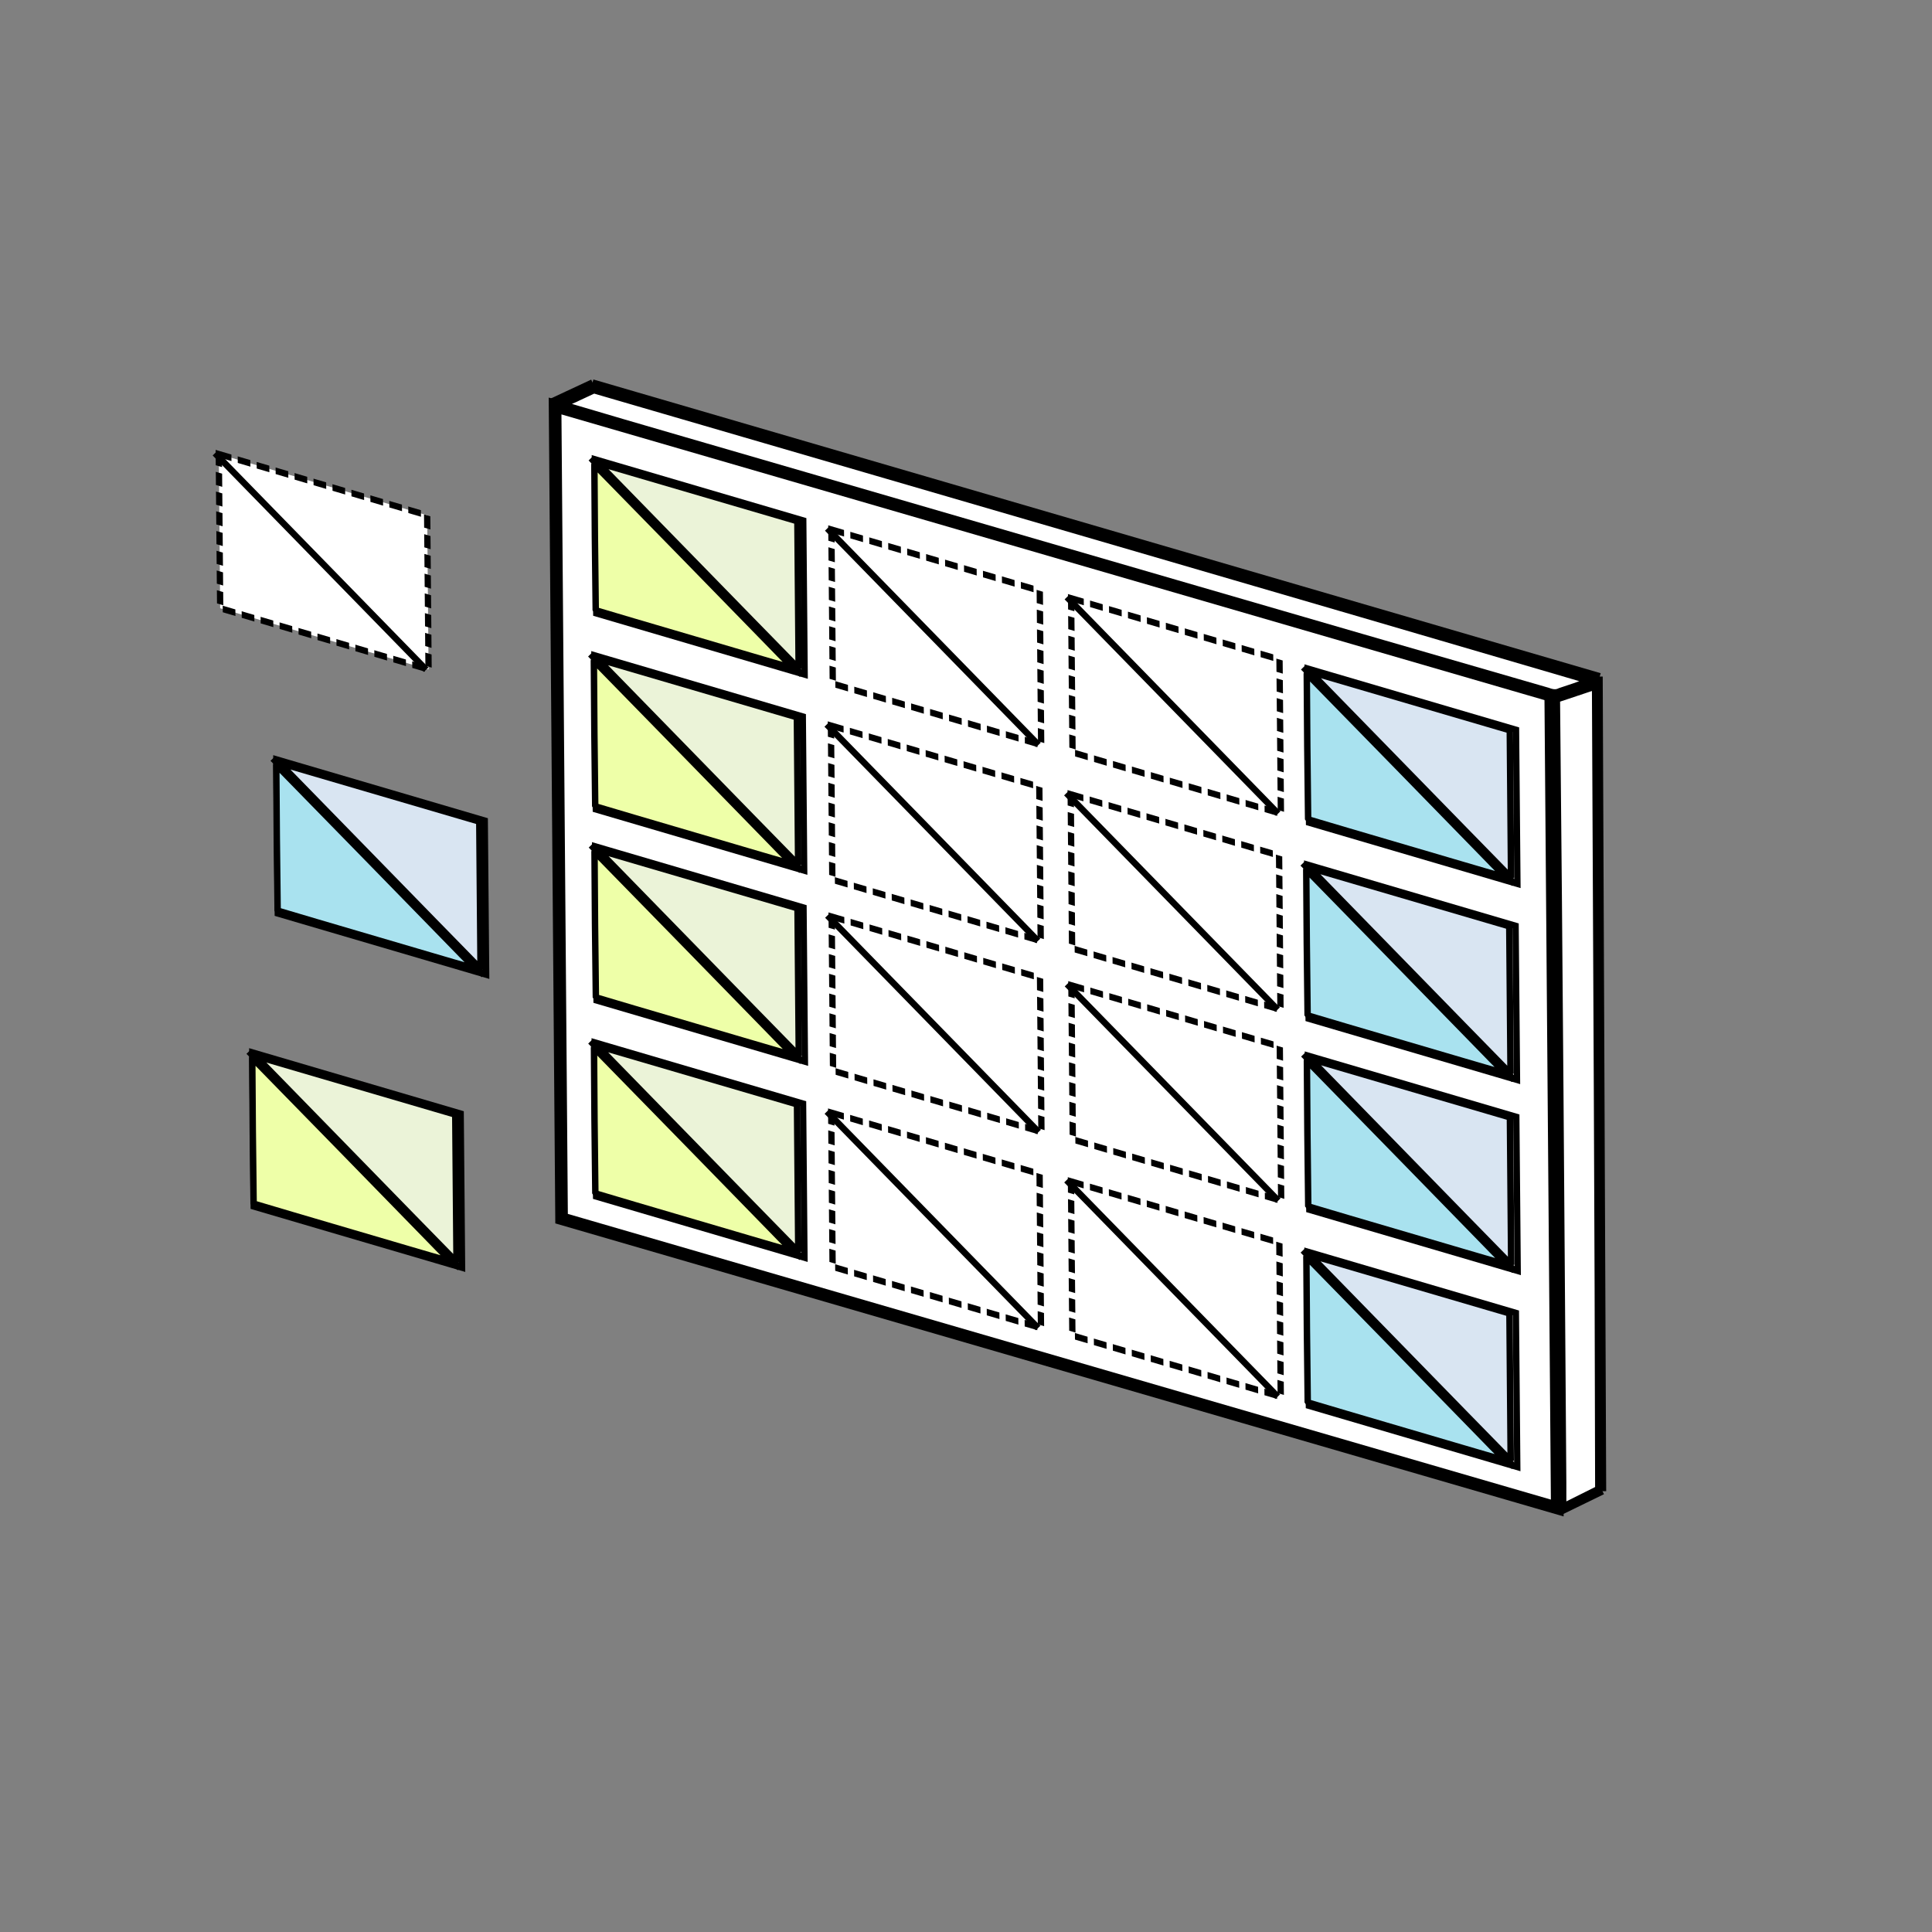 <?xml version="1.0" encoding="UTF-8" standalone="no"?>
<!-- Created with Inkscape (http://www.inkscape.org/) -->

<svg
   width="60mm"
   height="60mm"
   viewBox="0 0 60 60"
   version="1.1"
   id="svg5"
   inkscape:version="1.2.2 (732a01da63, 2022-12-09)"
   sodipodi:docname="template.svg"
   xmlns:inkscape="http://www.inkscape.org/namespaces/inkscape"
   xmlns:sodipodi="http://sodipodi.sourceforge.net/DTD/sodipodi-0.dtd"
   xmlns="http://www.w3.org/2000/svg"
   xmlns:svg="http://www.w3.org/2000/svg">
  <rect x="0" y="0" width="60" height="60" fill="#808080" stroke="none"/>
  <sodipodi:namedview
     id="namedview7"
     pagecolor="#ffffff"
     bordercolor="#000000"
     borderopacity="0.25"
     inkscape:showpageshadow="2"
     inkscape:pageopacity="0.0"
     inkscape:pagecheckerboard="0"
     inkscape:deskcolor="#d1d1d1"
     inkscape:document-units="mm"
     showgrid="false"
     inkscape:zoom="4"
     inkscape:cx="-34.25"
     inkscape:cy="34.125"
     inkscape:window-width="1920"
     inkscape:window-height="991"
     inkscape:window-x="-9"
     inkscape:window-y="-9"
     inkscape:window-maximized="1"
     inkscape:current-layer="layer1" />
  <defs
     id="defs2">
    <inkscape:perspective
       sodipodi:type="inkscape:persp3d"
       inkscape:vp_x="-26.072928 : 203.34732 : 1"
       inkscape:vp_y="0 : 1059.9401 : 0"
       inkscape:vp_z="281.63221 : 203.34732 : 1"
       inkscape:persp3d-origin="127.77963 : 150.88028 : 1"
       id="perspective1324" />
  </defs>
  <g
     inkscape:label="Layer 1"
     inkscape:groupmode="layer"
     id="layer1"
     style="display:inline"
     transform="translate(-68.999,-166.365)">
    <path
       style="fill:#e6e6e6;stroke:#000000;stroke-width:0.193;stroke-dasharray:none"
       d="m 118.603,187.485 -1.439,0.492"
       id="path11981" />
    <g
       id="g67057"
       transform="translate(8.419,11.88)"
       style="stroke-width:0.4;stroke-dasharray:none">
      <rect
         style="display:inline;fill:#ffffff;stroke:#000000;stroke-width:0.409;stroke-dasharray:none"
         id="rect1540-4"
         width="32.21"
         height="25.238"
         x="79.854"
         y="144.814"
         transform="matrix(0.96,0.279,0.008,1,0,0)" />
      <path
         style="display:inline;fill:#e6e6e6;stroke:#000000;stroke-width:0.4;stroke-dasharray:none"
         d="m 79.025,166.455 -1.261,0.589"
         id="path11981-3" />
      <path
         style="fill:#e6e6e6;stroke:#000000;stroke-width:0.4;stroke-dasharray:none"
         d="m 109.014,201.338 1.291,-0.629"
         id="path11983" />
      <path
         style="fill:#ffffff;stroke:#000000;stroke-width:0.4;stroke-dasharray:none;stroke-opacity:1"
         d="m 78.953,166.462 31.282,9.122"
         id="path23233" />
      <path
         style="fill:#ffffff;stroke:#000000;stroke-width:0.4;stroke-dasharray:none;stroke-opacity:1"
         d="m 110.154,175.497 0.108,25.299"
         id="path23235" />
    </g>
    <g
       id="g67223"
       transform="translate(11.759,20.094)"
       style="stroke-width:0.2;stroke-dasharray:none">
      <rect
         style="display:inline;fill:#ffffff;stroke:#000000;stroke-width:0.204;stroke-dasharray:none"
         id="rect1540-4-2-0-2-7-0-02-8-2-67"
         width="6.741"
         height="4.787"
         x="67.151"
         y="150.917"
         transform="matrix(0.96,0.282,0.009,1,0,0)" />
      <path
         style="display:inline;fill:#ffffff;stroke:#000000;stroke-width:0.2;stroke-dasharray:none;stroke-opacity:1"
         d="m 65.712,169.829 6.559,6.722"
         id="path28627-2-5-90-0-0" />
      <path
         style="display:inline;fill:#a9e2ef;fill-opacity:1;stroke:#000000;stroke-width:0.2;stroke-linecap:butt;stroke-linejoin:bevel;stroke-miterlimit:2.5;stroke-dasharray:none;stroke-opacity:1;paint-order:normal"
         d="m 65.82,170.028 c 0.008,1.508 0.021,3.015 0.042,4.523 1.617,0.483 3.239,0.953 4.858,1.431 0.419,0.121 0.839,0.249 1.257,0.364 -0.16,-0.198 -0.351,-0.369 -0.525,-0.555 -1.876,-1.923 -3.751,-3.847 -5.631,-5.766 z"
         id="path58431-0-4-5" />
      <path
         style="display:inline;fill:#d9e5f2;fill-opacity:1;stroke:#000000;stroke-width:0.2;stroke-linecap:butt;stroke-linejoin:bevel;stroke-miterlimit:2.5;stroke-dasharray:none;stroke-opacity:1;paint-order:normal"
         d="m 65.922,169.967 c 1.59,1.632 3.182,3.261 4.773,4.892 0.489,0.501 0.978,1.002 1.469,1.502 -0.011,-1.525 -0.024,-3.051 -0.039,-4.576 -2.067,-0.608 -4.135,-1.214 -6.204,-1.819 z"
         id="path58419-8-2-3" />
    </g>
    <rect
       style="display:inline;fill:#ffffff;stroke:#000000;stroke-width:0.204;stroke-dasharray:none"
       id="rect1540-4-2-0-2-7-0-02"
       width="6.741"
       height="4.787"
       x="112.616"
       y="167.39"
       transform="matrix(0.96,0.282,0.009,1,0,0)" />
    <path
       style="fill:#ffffff;stroke:#000000;stroke-width:0.2;stroke-dasharray:none;stroke-opacity:1"
       d="m 109.478,199.109 6.559,6.722"
       id="path28627-2-5" />
    <path
       style="fill:#a9e2ef;fill-opacity:1;stroke:#000000;stroke-width:0.2;stroke-linecap:butt;stroke-linejoin:bevel;stroke-miterlimit:2.5;stroke-dasharray:none;stroke-opacity:1;paint-order:normal"
       d="m 109.586,199.308 c 0.008,1.508 0.021,3.015 0.042,4.523 1.617,0.483 3.239,0.953 4.858,1.431 0.419,0.121 0.839,0.249 1.257,0.364 -0.16,-0.198 -0.351,-0.369 -0.525,-0.555 -1.876,-1.923 -3.751,-3.847 -5.631,-5.766 z"
       id="path58431" />
    <path
       style="fill:#d9e5f2;fill-opacity:1;stroke:#000000;stroke-width:0.2;stroke-linecap:butt;stroke-linejoin:bevel;stroke-miterlimit:2.5;stroke-dasharray:none;stroke-opacity:1;paint-order:normal"
       d="m 109.688,199.247 c 1.59,1.632 3.182,3.261 4.773,4.892 0.489,0.501 0.978,1.002 1.469,1.502 -0.011,-1.525 -0.024,-3.051 -0.039,-4.576 -2.067,-0.608 -4.135,-1.214 -6.204,-1.819 z"
       id="path58419" />
    <rect
       style="display:inline;fill:#ffffff;stroke:#000000;stroke-width:0.204;stroke-dasharray:none"
       id="rect1540-4-2-0-2-7-0-02-2"
       width="6.741"
       height="4.787"
       x="112.545"
       y="173.499"
       transform="matrix(0.96,0.282,0.009,1,0,0)" />
    <path
       style="fill:#ffffff;stroke:#000000;stroke-width:0.2;stroke-dasharray:none;stroke-opacity:1"
       d="m 109.462,205.197 6.559,6.722"
       id="path28627-2-5-9" />
    <path
       style="fill:#d9e5f2;fill-opacity:1;stroke:#000000;stroke-width:0.2;stroke-linecap:butt;stroke-linejoin:bevel;stroke-miterlimit:2.5;stroke-dasharray:none;stroke-opacity:1;paint-order:normal"
       d="m 109.673,205.335 c 1.59,1.632 3.182,3.261 4.773,4.892 0.489,0.501 0.978,1.002 1.469,1.502 -0.011,-1.525 -0.024,-3.051 -0.039,-4.576 -2.067,-0.608 -4.135,-1.214 -6.204,-1.819 z"
       id="path58419-1" />
    <path
       style="fill:#a9e2ef;fill-opacity:1;stroke:#000000;stroke-width:0.2;stroke-linecap:butt;stroke-linejoin:bevel;stroke-miterlimit:2.5;stroke-dasharray:none;stroke-opacity:1;paint-order:normal"
       d="m 109.57,205.396 c 0.008,1.508 0.021,3.015 0.042,4.523 1.617,0.483 3.239,0.953 4.858,1.431 0.419,0.121 0.839,0.249 1.257,0.364 -0.16,-0.198 -0.351,-0.369 -0.525,-0.555 -1.876,-1.923 -3.751,-3.847 -5.631,-5.766 z"
       id="path58431-6" />
    <rect
       style="display:inline;fill:#ffffff;stroke:#000000;stroke-width:0.204;stroke-dasharray:none"
       id="rect1540-4-2-0-2-7-0-02-8"
       width="6.741"
       height="4.787"
       x="112.72"
       y="155.34"
       transform="matrix(0.96,0.282,0.009,1,0,0)" />
    <path
       style="fill:#ffffff;stroke:#000000;stroke-width:0.2;stroke-dasharray:none;stroke-opacity:1"
       d="m 109.474,187.089 6.559,6.722"
       id="path28627-2-5-90" />
    <path
       style="fill:#a9e2ef;fill-opacity:1;stroke:#000000;stroke-width:0.2;stroke-linecap:butt;stroke-linejoin:bevel;stroke-miterlimit:2.5;stroke-dasharray:none;stroke-opacity:1;paint-order:normal"
       d="m 109.582,187.288 c 0.008,1.508 0.021,3.015 0.042,4.523 1.617,0.483 3.239,0.953 4.858,1.431 0.419,0.121 0.839,0.249 1.257,0.364 -0.16,-0.198 -0.351,-0.369 -0.525,-0.555 -1.876,-1.923 -3.751,-3.847 -5.631,-5.766 z"
       id="path58431-0" />
    <path
       style="fill:#d9e5f2;fill-opacity:1;stroke:#000000;stroke-width:0.2;stroke-linecap:butt;stroke-linejoin:bevel;stroke-miterlimit:2.5;stroke-dasharray:none;stroke-opacity:1;paint-order:normal"
       d="m 109.684,187.226 c 1.59,1.632 3.182,3.261 4.773,4.892 0.489,0.501 0.978,1.002 1.469,1.502 -0.011,-1.525 -0.024,-3.051 -0.039,-4.576 -2.067,-0.608 -4.135,-1.214 -6.204,-1.819 z"
       id="path58419-8" />
    <rect
       style="display:inline;fill:#ffffff;stroke:#000000;stroke-width:0.204;stroke-dasharray:none"
       id="rect1540-4-2-0-2-7-0-02-2-6"
       width="6.741"
       height="4.787"
       x="112.649"
       y="161.448"
       transform="matrix(0.96,0.282,0.009,1,0,0)" />
    <path
       style="fill:#ffffff;stroke:#000000;stroke-width:0.2;stroke-dasharray:none;stroke-opacity:1"
       d="m 109.458,193.177 6.559,6.722"
       id="path28627-2-5-9-0" />
    <path
       style="fill:#d9e5f2;fill-opacity:1;stroke:#000000;stroke-width:0.2;stroke-linecap:butt;stroke-linejoin:bevel;stroke-miterlimit:2.5;stroke-dasharray:none;stroke-opacity:1;paint-order:normal"
       d="m 109.668,193.314 c 1.59,1.632 3.182,3.261 4.773,4.892 0.489,0.501 0.978,1.002 1.469,1.502 -0.011,-1.525 -0.024,-3.051 -0.039,-4.576 -2.067,-0.608 -4.135,-1.214 -6.204,-1.819 z"
       id="path58419-1-2" />
    <path
       style="fill:#a9e2ef;fill-opacity:1;stroke:#000000;stroke-width:0.2;stroke-linecap:butt;stroke-linejoin:bevel;stroke-miterlimit:2.5;stroke-dasharray:none;stroke-opacity:1;paint-order:normal"
       d="m 109.566,193.376 c 0.008,1.508 0.021,3.015 0.042,4.523 1.617,0.483 3.239,0.953 4.858,1.431 0.419,0.121 0.839,0.249 1.257,0.364 -0.16,-0.198 -0.351,-0.369 -0.525,-0.555 -1.876,-1.923 -3.751,-3.847 -5.631,-5.766 z"
       id="path58431-6-0" />
    <rect
       style="display:inline;fill:#ffffff;stroke:#000000;stroke-width:0.204;stroke-dasharray:0.409,0.204;fill-opacity:1;stroke-dashoffset:0"
       id="rect1540-4-2-0-2-7-0-02-84"
       width="6.741"
       height="4.787"
       x="104.965"
       y="167.365"
       transform="matrix(0.96,0.282,0.009,1,0,0)" />
    <path
       style="fill:#ffffff;stroke:#000000;stroke-width:0.2;stroke-dasharray:none;stroke-opacity:1;fill-opacity:1;stroke-dashoffset:0"
       d="m 102.137,196.929 6.559,6.722"
       id="path28627-2-5-6" />
    <rect
       style="display:inline;fill:#ffffff;stroke:#000000;stroke-width:0.204;stroke-dasharray:0.409,0.204;fill-opacity:1;stroke-dashoffset:0"
       id="rect1540-4-2-0-2-7-0-02-2-3"
       width="6.741"
       height="4.787"
       x="104.894"
       y="173.474"
       transform="matrix(0.96,0.282,0.009,1,0,0)" />
    <path
       style="fill:#ffffff;stroke:#000000;stroke-width:0.2;stroke-dasharray:none;stroke-opacity:1;fill-opacity:1;stroke-dashoffset:0"
       d="m 102.121,203.017 6.559,6.722"
       id="path28627-2-5-9-5" />
    <rect
       style="display:inline;fill:#ffffff;stroke:#000000;stroke-width:0.204;stroke-dasharray:0.409,0.204;fill-opacity:1;stroke-dashoffset:0"
       id="rect1540-4-2-0-2-7-0-02-8-2"
       width="6.741"
       height="4.787"
       x="105.069"
       y="155.315"
       transform="matrix(0.96,0.282,0.009,1,0,0)" />
    <path
       style="fill:#ffffff;stroke:#000000;stroke-width:0.2;stroke-dasharray:none;stroke-opacity:1;fill-opacity:1;stroke-dashoffset:0"
       d="m 102.133,184.909 6.559,6.722"
       id="path28627-2-5-90-0" />
    <rect
       style="display:inline;fill:#ffffff;stroke:#000000;stroke-width:0.204;stroke-dasharray:0.409,0.204;fill-opacity:1;stroke-dashoffset:0"
       id="rect1540-4-2-0-2-7-0-02-2-6-4"
       width="6.741"
       height="4.787"
       x="104.998"
       y="161.423"
       transform="matrix(0.96,0.282,0.009,1,0,0)" />
    <path
       style="fill:#ffffff;stroke:#000000;stroke-width:0.2;stroke-dasharray:none;stroke-opacity:1;fill-opacity:1;stroke-dashoffset:0"
       d="m 102.117,190.997 6.559,6.722"
       id="path28627-2-5-9-0-4" />
    <g
       id="g67217"
       transform="translate(10.617,35.504)"
       style="stroke-width:0.2;stroke-dasharray:none">
      <rect
         style="display:inline;fill:#ffffff;stroke:#000000;stroke-width:0.204;stroke-dasharray:none"
         id="rect1540-4-2-0-2-7-0-02-8-2-6-4"
         width="6.741"
         height="4.787"
         x="67.622"
         y="144.474"
         transform="matrix(0.96,0.282,0.009,1,0,0)" />
      <path
         style="display:inline;fill:#ffffff;stroke:#000000;stroke-width:0.2;stroke-dasharray:none;stroke-opacity:1"
         d="m 66.108,163.519 6.559,6.722"
         id="path28627-2-5-90-0-7-8" />
      <path
         style="display:inline;fill:#eeffa8;fill-opacity:1;stroke:#000000;stroke-width:0.2;stroke-linecap:butt;stroke-linejoin:bevel;stroke-miterlimit:2.5;stroke-dasharray:none;stroke-opacity:1;paint-order:normal"
         d="m 66.216,163.718 c 0.008,1.508 0.021,3.015 0.042,4.523 1.617,0.483 3.239,0.953 4.858,1.431 0.419,0.121 0.839,0.249 1.257,0.364 -0.16,-0.198 -0.351,-0.369 -0.525,-0.555 -1.876,-1.923 -3.751,-3.847 -5.631,-5.766 z"
         id="path58431-0-4-6-1" />
      <path
         style="display:inline;fill:#ebf3d8;fill-opacity:1;stroke:#000000;stroke-width:0.2;stroke-linecap:butt;stroke-linejoin:bevel;stroke-miterlimit:2.5;stroke-dasharray:none;stroke-opacity:1;paint-order:normal"
         d="m 66.318,163.657 c 1.59,1.632 3.182,3.261 4.773,4.892 0.489,0.501 0.978,1.002 1.469,1.502 -0.011,-1.525 -0.024,-3.051 -0.039,-4.576 -2.067,-0.608 -4.135,-1.214 -6.204,-1.819 z"
         id="path58419-8-2-7-9" />
    </g>
    <rect
       style="display:inline;fill:#ffffff;stroke:#000000;stroke-width:0.204;stroke-dasharray:0.409,0.204;fill-opacity:1;stroke-dashoffset:0"
       id="rect1540-4-2-0-2-7-0-02-86"
       width="6.741"
       height="4.787"
       x="97.209"
       y="167.418"
       transform="matrix(0.96,0.282,0.009,1,0,0)" />
    <path
       style="fill:#ffffff;stroke:#000000;stroke-width:0.2;stroke-dasharray:none;stroke-opacity:1;fill-opacity:1;stroke-dashoffset:0"
       d="m 94.695,194.797 6.559,6.722"
       id="path28627-2-5-2" />
    <rect
       style="display:inline;fill:#ffffff;stroke:#000000;stroke-width:0.204;stroke-dasharray:0.409,0.204;fill-opacity:1;stroke-dashoffset:0"
       id="rect1540-4-2-0-2-7-0-02-2-2"
       width="6.741"
       height="4.787"
       x="97.137"
       y="173.526"
       transform="matrix(0.96,0.282,0.009,1,0,0)" />
    <path
       style="fill:#ffffff;stroke:#000000;stroke-width:0.2;stroke-dasharray:none;stroke-opacity:1;fill-opacity:1;stroke-dashoffset:0"
       d="m 94.679,200.885 6.559,6.722"
       id="path28627-2-5-9-04" />
    <rect
       style="display:inline;fill:#ffffff;stroke:#000000;stroke-width:0.204;stroke-dasharray:0.409,0.204;fill-opacity:1;stroke-dashoffset:0"
       id="rect1540-4-2-0-2-7-0-02-8-7"
       width="6.741"
       height="4.787"
       x="97.313"
       y="155.368"
       transform="matrix(0.96,0.282,0.009,1,0,0)" />
    <path
       style="fill:#ffffff;stroke:#000000;stroke-width:0.2;stroke-dasharray:none;stroke-opacity:1;fill-opacity:1;stroke-dashoffset:0"
       d="m 94.691,182.776 6.559,6.722"
       id="path28627-2-5-90-8" />
    <rect
       style="display:inline;fill:#ffffff;fill-opacity:1;stroke:#000000;stroke-width:0.204;stroke-dasharray:0.409, 0.204;stroke-dashoffset:0"
       id="rect1540-4-2-0-2-7-0-02-8-7-2"
       width="6.741"
       height="4.787"
       x="77.465"
       y="158.622"
       transform="matrix(0.96,0.282,0.009,1,0,0)" />
    <path
       style="display:inline;fill:#ffffff;fill-opacity:1;stroke:#000000;stroke-width:0.2;stroke-dasharray:none;stroke-dashoffset:0;stroke-opacity:1"
       d="m 75.675,180.44 6.559,6.722"
       id="path28627-2-5-90-8-3" />
    <rect
       style="display:inline;fill:#ffffff;stroke:#000000;stroke-width:0.204;stroke-dasharray:0.409,0.204;fill-opacity:1;stroke-dashoffset:0"
       id="rect1540-4-2-0-2-7-0-02-2-6-8"
       width="6.741"
       height="4.787"
       x="97.241"
       y="161.476"
       transform="matrix(0.96,0.282,0.009,1,0,0)" />
    <path
       style="fill:#ffffff;stroke:#000000;stroke-width:0.2;stroke-dasharray:none;stroke-opacity:1;fill-opacity:1;stroke-dashoffset:0"
       d="m 94.675,188.864 6.559,6.722"
       id="path28627-2-5-9-0-5" />
    <rect
       style="display:inline;fill:#ffffff;stroke:#000000;stroke-width:0.204;stroke-dasharray:none"
       id="rect1540-4-2-0-2-7-0-02-84-2"
       width="6.741"
       height="4.787"
       x="89.558"
       y="167.393"
       transform="matrix(0.96,0.282,0.009,1,0,0)" />
    <path
       style="fill:#ffffff;stroke:#000000;stroke-width:0.2;stroke-dasharray:none;stroke-opacity:1"
       d="m 87.354,192.617 6.559,6.722"
       id="path28627-2-5-6-5" />
    <path
       style="fill:#eeffa8;fill-opacity:1;stroke:#000000;stroke-width:0.2;stroke-linecap:butt;stroke-linejoin:bevel;stroke-miterlimit:2.5;stroke-dasharray:none;stroke-opacity:1;paint-order:normal"
       d="m 87.462,192.816 c 0.008,1.508 0.021,3.015 0.042,4.523 1.617,0.483 3.239,0.953 4.858,1.431 0.419,0.121 0.839,0.249 1.257,0.364 -0.16,-0.198 -0.351,-0.369 -0.525,-0.555 -1.876,-1.923 -3.751,-3.847 -5.631,-5.766 z"
       id="path58431-65-6" />
    <path
       style="fill:#ebf3d8;fill-opacity:1;stroke:#000000;stroke-width:0.2;stroke-linecap:butt;stroke-linejoin:bevel;stroke-miterlimit:2.5;stroke-dasharray:none;stroke-opacity:1;paint-order:normal"
       d="m 87.564,192.755 c 1.59,1.632 3.182,3.261 4.773,4.892 0.489,0.501 0.978,1.002 1.469,1.502 -0.011,-1.525 -0.024,-3.051 -0.039,-4.576 -2.067,-0.608 -4.135,-1.214 -6.204,-1.819 z"
       id="path58419-6-9" />
    <rect
       style="display:inline;fill:#ffffff;stroke:#000000;stroke-width:0.204;stroke-dasharray:none"
       id="rect1540-4-2-0-2-7-0-02-2-3-1"
       width="6.741"
       height="4.787"
       x="89.486"
       y="173.502"
       transform="matrix(0.96,0.282,0.009,1,0,0)" />
    <path
       style="fill:#ffffff;stroke:#000000;stroke-width:0.2;stroke-dasharray:none;stroke-opacity:1"
       d="m 87.338,198.705 6.559,6.722"
       id="path28627-2-5-9-5-6" />
    <path
       style="fill:#ebf3d8;fill-opacity:1;stroke:#000000;stroke-width:0.2;stroke-linecap:butt;stroke-linejoin:bevel;stroke-miterlimit:2.5;stroke-dasharray:none;stroke-opacity:1;paint-order:normal"
       d="m 87.548,198.843 c 1.59,1.632 3.182,3.261 4.773,4.892 0.489,0.501 0.978,1.002 1.469,1.502 -0.011,-1.525 -0.024,-3.051 -0.039,-4.576 -2.067,-0.608 -4.135,-1.214 -6.204,-1.819 z"
       id="path58419-1-29-1" />
    <path
       style="fill:#eeffa8;fill-opacity:1;stroke:#000000;stroke-width:0.2;stroke-linecap:butt;stroke-linejoin:bevel;stroke-miterlimit:2.5;stroke-dasharray:none;stroke-opacity:1;paint-order:normal"
       d="m 87.446,198.904 c 0.008,1.508 0.021,3.015 0.042,4.523 1.617,0.483 3.239,0.953 4.858,1.431 0.419,0.121 0.839,0.249 1.257,0.364 -0.16,-0.198 -0.351,-0.369 -0.525,-0.555 -1.876,-1.923 -3.751,-3.847 -5.631,-5.766 z"
       id="path58431-6-4-0" />
    <rect
       style="display:inline;fill:#ffffff;stroke:#000000;stroke-width:0.204;stroke-dasharray:none"
       id="rect1540-4-2-0-2-7-0-02-8-2-6"
       width="6.741"
       height="4.787"
       x="89.662"
       y="155.343"
       transform="matrix(0.96,0.282,0.009,1,0,0)" />
    <path
       style="fill:#ffffff;stroke:#000000;stroke-width:0.2;stroke-dasharray:none;stroke-opacity:1"
       d="m 87.35,180.596 6.559,6.722"
       id="path28627-2-5-90-0-7" />
    <path
       style="fill:#eeffa8;fill-opacity:1;stroke:#000000;stroke-width:0.2;stroke-linecap:butt;stroke-linejoin:bevel;stroke-miterlimit:2.5;stroke-dasharray:none;stroke-opacity:1;paint-order:normal"
       d="m 87.458,180.795 c 0.008,1.508 0.021,3.015 0.042,4.523 1.617,0.483 3.239,0.953 4.858,1.431 0.419,0.121 0.839,0.249 1.257,0.364 -0.16,-0.198 -0.351,-0.369 -0.525,-0.555 -1.876,-1.923 -3.751,-3.847 -5.631,-5.766 z"
       id="path58431-0-4-6" />
    <path
       style="fill:#ebf3d8;fill-opacity:1;stroke:#000000;stroke-width:0.2;stroke-linecap:butt;stroke-linejoin:bevel;stroke-miterlimit:2.5;stroke-dasharray:none;stroke-opacity:1;paint-order:normal"
       d="m 87.56,180.734 c 1.59,1.632 3.182,3.261 4.773,4.892 0.489,0.501 0.978,1.002 1.469,1.502 -0.011,-1.525 -0.024,-3.051 -0.039,-4.576 -2.067,-0.608 -4.135,-1.214 -6.204,-1.819 z"
       id="path58419-8-2-7" />
    <rect
       style="display:inline;fill:#ffffff;stroke:#000000;stroke-width:0.204;stroke-dasharray:none"
       id="rect1540-4-2-0-2-7-0-02-2-6-4-3"
       width="6.741"
       height="4.787"
       x="89.59"
       y="161.451"
       transform="matrix(0.96,0.282,0.009,1,0,0)" />
    <path
       style="fill:#ffffff;stroke:#000000;stroke-width:0.2;stroke-dasharray:none;stroke-opacity:1"
       d="m 87.334,186.684 6.559,6.722"
       id="path28627-2-5-9-0-4-3" />
    <path
       style="fill:#ebf3d8;fill-opacity:1;stroke:#000000;stroke-width:0.2;stroke-linecap:butt;stroke-linejoin:bevel;stroke-miterlimit:2.5;stroke-dasharray:none;stroke-opacity:1;paint-order:normal"
       d="m 87.544,186.822 c 1.59,1.632 3.182,3.261 4.773,4.892 0.489,0.501 0.978,1.002 1.469,1.502 -0.011,-1.525 -0.024,-3.051 -0.039,-4.576 -2.067,-0.608 -4.135,-1.214 -6.204,-1.819 z"
       id="path58419-1-2-6-7" />
    <path
       style="fill:#eeffa8;fill-opacity:1;stroke:#000000;stroke-width:0.2;stroke-linecap:butt;stroke-linejoin:bevel;stroke-miterlimit:2.5;stroke-dasharray:none;stroke-opacity:1;paint-order:normal"
       d="m 87.442,186.883 c 0.008,1.508 0.021,3.015 0.042,4.523 1.617,0.483 3.239,0.953 4.858,1.431 0.419,0.121 0.839,0.249 1.257,0.364 -0.16,-0.198 -0.351,-0.369 -0.525,-0.555 -1.876,-1.923 -3.751,-3.847 -5.631,-5.766 z"
       id="path58431-6-0-8-5" />
    <path
       style="fill:#ffffff;stroke:#000000;stroke-width:0.756;stroke-linejoin:bevel;stroke-miterlimit:2.5;fill-opacity:1;stroke-dasharray:none"
       d="m 184.693,81.206 c -0.748,0.25 -1.496,0.5 -2.244,0.749 0.311,30.601 0.514,61.203 0.736,91.804 0.005,0.934 0.002,1.868 0.002,2.802 1.375,-0.686 2.75,-1.372 4.125,-2.058 -0.044,-31.349 -0.241,-62.698 -0.375,-94.047 -0.748,0.25 -1.496,0.499 -2.244,0.749 z"
       id="path943"
       transform="matrix(0.265,0,0,0.265,68.999,166.365)" />
    <path
       style="fill:#ffffff;fill-opacity:1;stroke:#000000;stroke-width:0;stroke-linejoin:bevel;stroke-miterlimit:2.5"
       d="m 67.779,46.582 c -0.556,0.298 -1.202,0.49 -1.695,0.875 1.798,0.577 3.651,1.07 5.47,1.615 36.871,10.719 73.743,21.441 110.618,32.142 1.384,-0.435 2.769,-0.913 4.109,-1.456 C 147.39,68.404 108.493,57.071 69.598,45.728 c -0.606,0.284 -1.213,0.569 -1.819,0.853 z"
       id="path1773"
       transform="matrix(0.265,0,0,0.265,68.999,166.365)" />
    <path
       style="fill:#ffffff;fill-opacity:1;stroke:#000000;stroke-width:0.756;stroke-linejoin:bevel;stroke-miterlimit:2.5;stroke-dasharray:none"
       d="m 67.861,46.539 c -0.579,0.314 -1.296,0.515 -1.792,0.909 9.414,2.802 18.869,5.502 28.301,8.258 29.001,8.412 57.984,16.885 86.998,25.252 0.474,0.18 0.964,0.302 1.436,0.047 1.142,-0.387 2.32,-0.736 3.407,-1.241 -35.666,-10.468 -71.361,-20.835 -107.042,-31.249 -3.187,-0.929 -6.375,-1.859 -9.562,-2.788 -0.582,0.271 -1.164,0.542 -1.746,0.813 z"
       id="path1777"
       transform="matrix(0.265,0,0,0.265,68.999,166.365)" />
  </g>
</svg>

